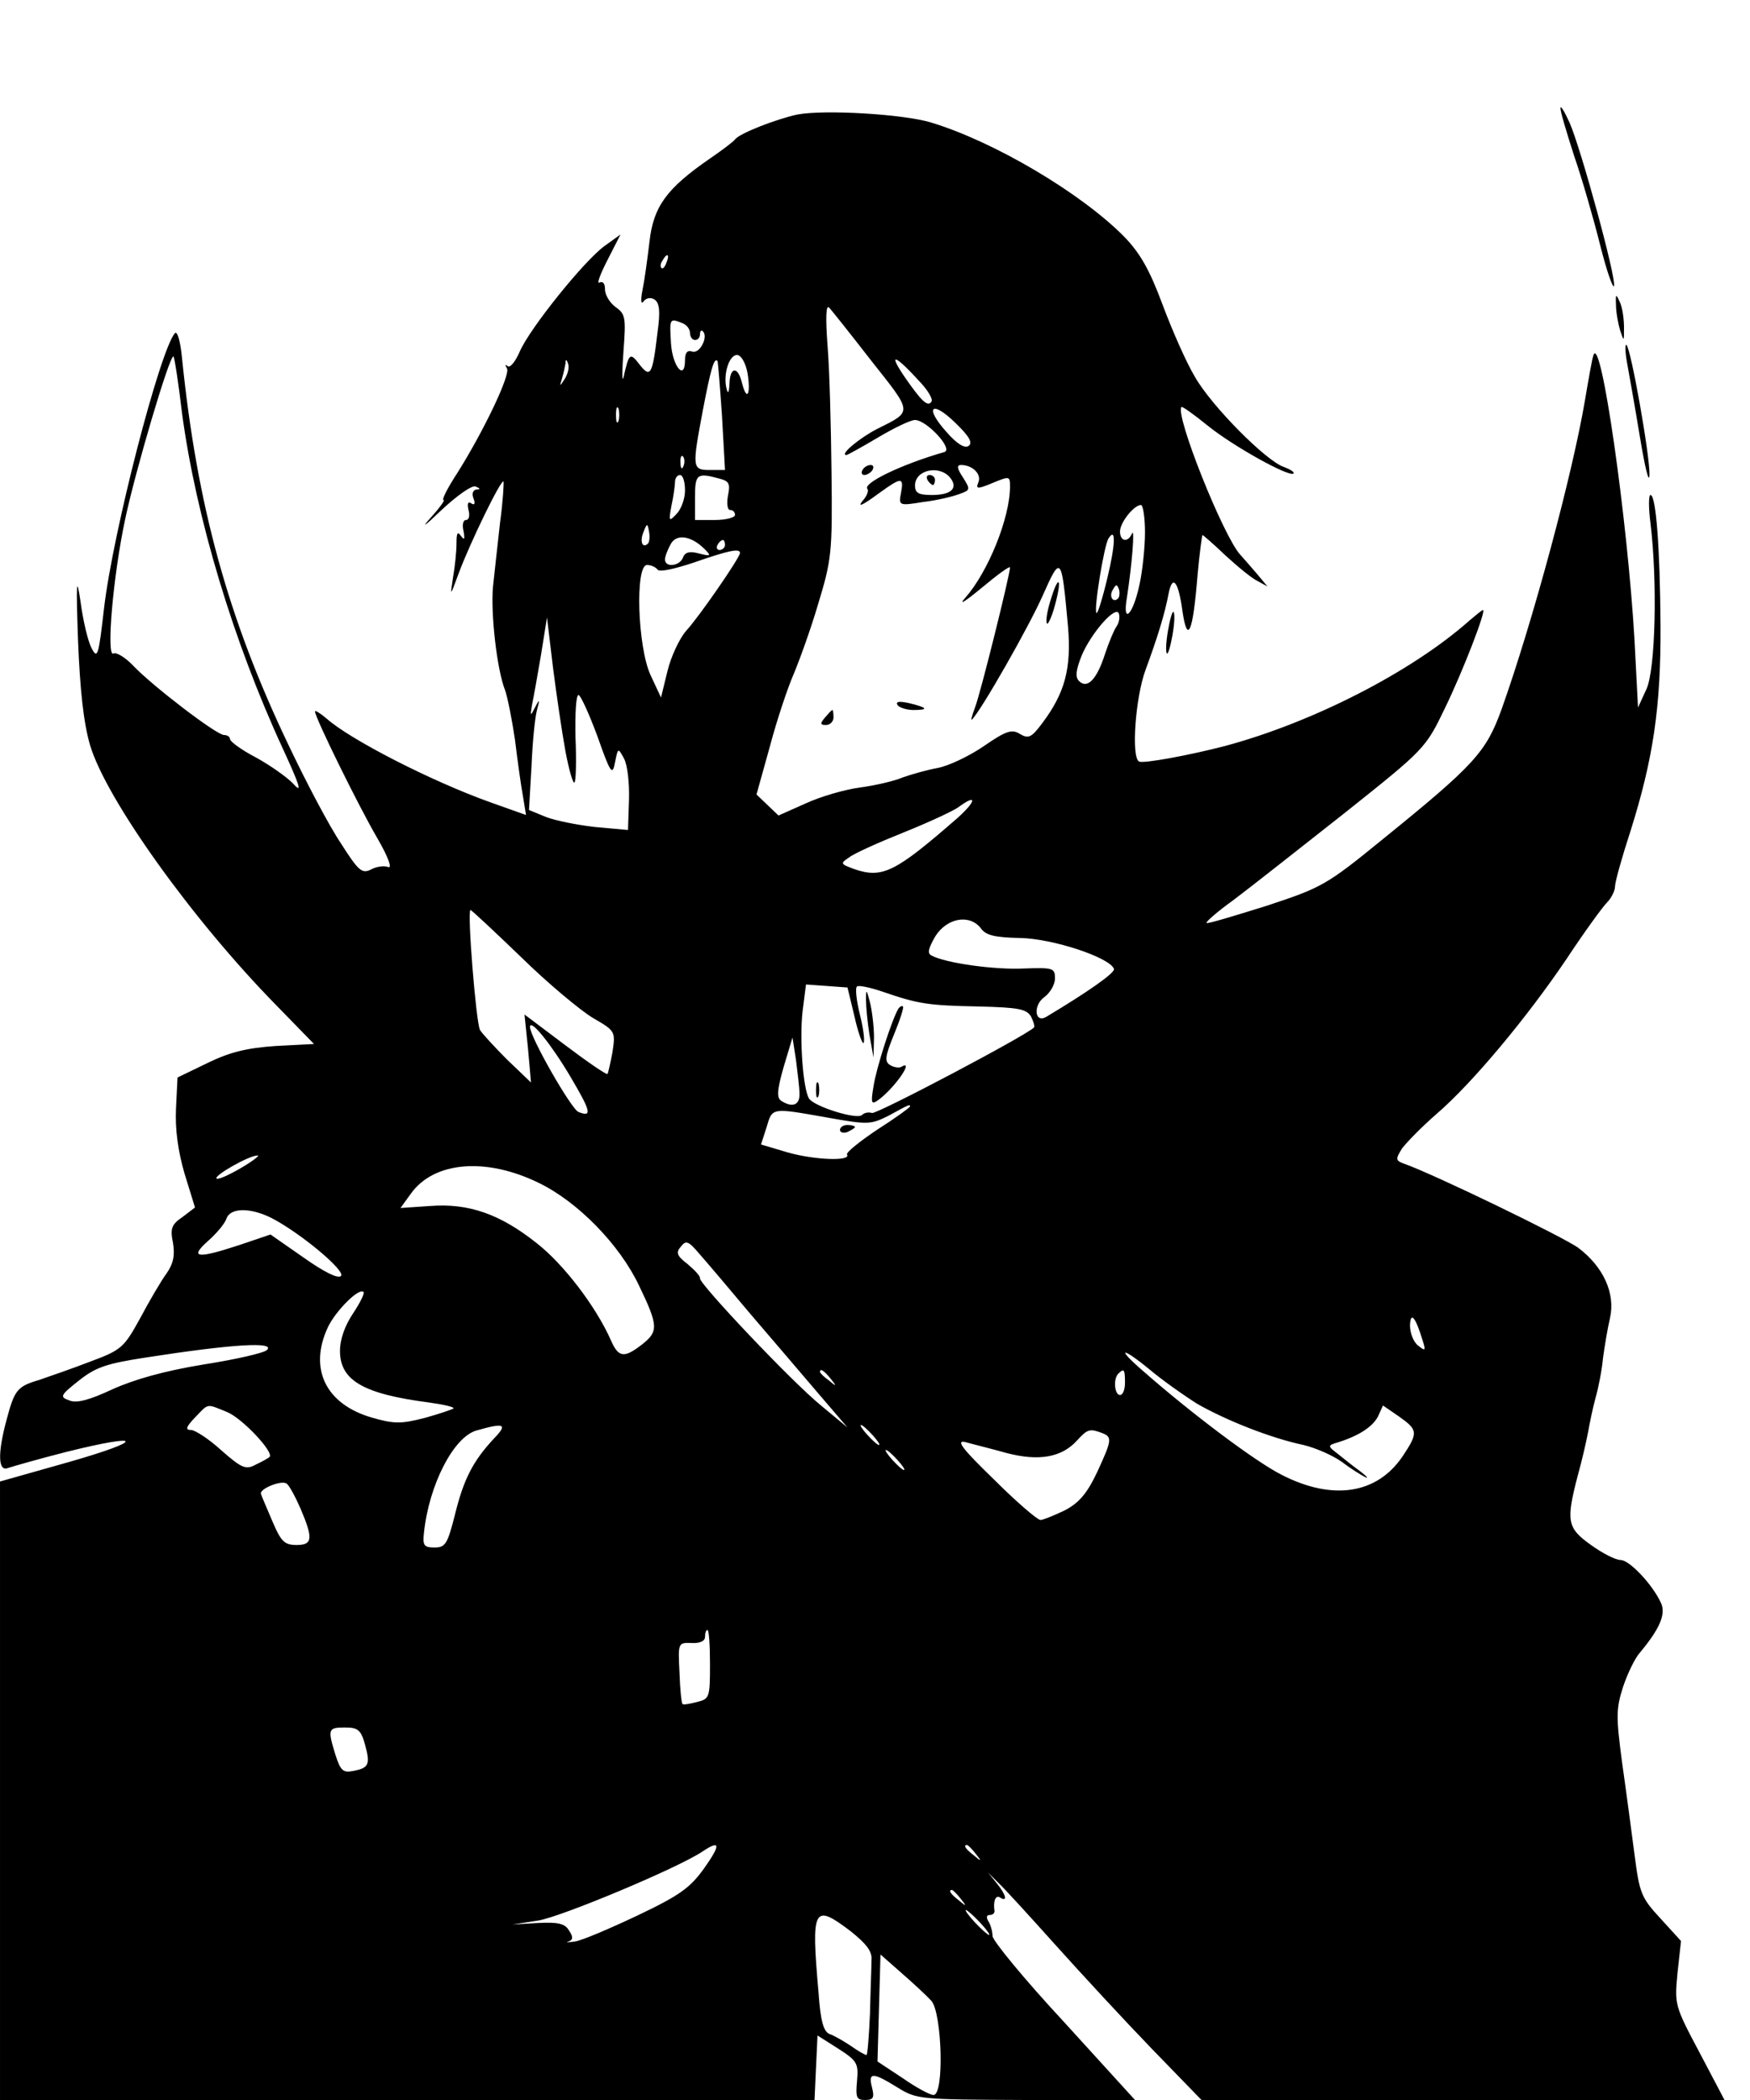 <?xml version="1.0" standalone="no"?>
<!DOCTYPE svg PUBLIC "-//W3C//DTD SVG 20010904//EN"
 "http://www.w3.org/TR/2001/REC-SVG-20010904/DTD/svg10.dtd">
<svg version="1.0" xmlns="http://www.w3.org/2000/svg"
 width="350pt" height="420pt" viewBox="0 0 350 420"
 preserveAspectRatio="xMidYMid meet">

<g transform="translate(0,420) scale(0.1,-0.1)"
fill="#000000" stroke="none">
<path d="M3121 3984 c-1 -5 12 -48 27 -95 16 -46 39 -126 52 -178 13 -52 26
-89 28 -83 5 15 -66 275 -89 327 -10 22 -18 35 -18 29z"/>
<path d="M1595 3971 c-42 -9 -117 -38 -125 -50 -3 -4 -25 -21 -50 -38 -87 -60
-113 -96 -121 -166 -4 -34 -10 -78 -14 -97 -4 -20 -3 -30 2 -23 5 7 14 9 22 4
10 -7 12 -23 6 -66 -10 -85 -14 -92 -36 -64 -19 25 -21 23 -32 -26 -3 -11 -3
13 0 53 5 67 4 74 -16 88 -11 8 -21 24 -21 35 0 12 -4 17 -11 14 -6 -4 1 16
16 45 l26 51 -32 -23 c-41 -30 -148 -163 -169 -210 -9 -21 -20 -35 -25 -30 -5
4 -5 2 -1 -5 7 -13 -47 -126 -100 -210 -19 -29 -31 -53 -27 -53 4 0 -9 -17
-27 -37 -19 -21 -9 -14 22 16 32 30 62 51 69 48 10 -4 10 -6 2 -6 -7 -1 -10
-8 -6 -18 4 -10 2 -14 -4 -10 -7 5 -9 0 -6 -13 3 -11 1 -20 -5 -20 -6 0 -8
-10 -5 -22 3 -17 2 -19 -5 -10 -7 10 -9 6 -9 -15 0 -15 -3 -46 -7 -68 -6 -39
-6 -39 12 10 22 59 84 187 89 182 1 -2 -1 -39 -7 -83 -5 -43 -11 -101 -14
-127 -5 -54 8 -167 24 -207 5 -14 14 -59 20 -100 5 -41 12 -92 16 -113 l6 -37
-73 26 c-117 42 -279 125 -326 167 -13 11 -23 17 -23 14 0 -12 87 -189 125
-254 22 -38 30 -61 21 -57 -8 3 -23 1 -34 -5 -18 -9 -25 -3 -60 52 -23 34 -70
123 -105 197 -121 253 -183 479 -213 774 -3 32 -9 54 -14 50 -30 -34 -124
-397 -142 -551 -11 -96 -13 -102 -25 -79 -7 13 -17 55 -22 93 -8 54 -9 39 -5
-77 4 -100 11 -165 24 -210 32 -108 205 -350 373 -521 l75 -77 -77 -4 c-57 -4
-91 -12 -136 -34 l-60 -29 -3 -62 c-2 -42 4 -85 17 -130 l21 -68 -25 -19 c-22
-15 -25 -23 -19 -52 4 -24 1 -41 -13 -61 -11 -15 -35 -56 -53 -90 -32 -58 -37
-63 -99 -86 -36 -14 -83 -30 -103 -37 -44 -13 -49 -20 -65 -80 -18 -67 -17
-104 3 -96 9 3 61 18 116 32 156 39 160 24 6 -20 l-138 -39 0 -618 0 -619 815
0 814 0 3 65 3 64 41 -26 c39 -25 41 -30 38 -65 -3 -33 -1 -38 16 -38 17 0 19
5 14 25 -8 31 1 31 51 0 39 -24 44 -24 258 -25 l217 0 -142 156 c-79 85 -143
163 -143 172 0 9 -4 23 -8 29 -5 8 -4 13 2 13 6 0 10 3 10 8 -3 19 2 33 11 27
16 -10 12 6 -7 29 l-17 21 20 -20 c12 -11 63 -67 115 -125 52 -58 138 -151
193 -208 l99 -102 523 0 523 0 -50 95 c-50 94 -50 96 -44 159 l7 64 -41 45
c-39 42 -42 51 -52 128 -6 46 -17 129 -25 185 -12 91 -12 106 2 150 9 27 24
58 34 69 40 48 52 77 42 99 -17 37 -63 86 -81 86 -10 0 -37 14 -59 30 -48 34
-50 48 -27 137 9 32 18 72 21 88 3 17 9 47 15 69 6 21 13 57 15 80 3 22 9 59
14 80 11 49 -13 102 -63 140 -28 21 -292 149 -350 169 -16 6 -16 9 -3 30 9 12
39 43 69 69 72 62 181 193 260 310 35 53 72 104 81 113 9 9 16 24 16 32 0 9
14 59 31 111 45 143 61 247 60 412 -1 154 -9 260 -20 260 -4 0 -4 -26 0 -57
14 -116 10 -291 -8 -331 l-17 -37 -7 135 c-14 241 -67 612 -82 570 -3 -8 -10
-49 -17 -90 -25 -148 -104 -442 -167 -619 -31 -85 -53 -110 -237 -259 -114
-93 -122 -97 -234 -134 -64 -20 -117 -36 -119 -34 -2 2 22 23 54 46 32 24 131
102 221 173 162 129 163 130 202 211 36 74 83 196 76 196 -2 0 -14 -10 -27
-21 -116 -103 -314 -204 -489 -251 -69 -18 -165 -36 -172 -31 -16 9 -7 129 13
183 24 65 39 114 46 152 8 41 20 25 28 -35 10 -67 21 -42 30 72 4 44 9 81 10
81 1 0 22 -18 46 -41 24 -22 53 -46 64 -51 l20 -11 -20 24 c-11 13 -26 30 -34
39 -34 36 -132 282 -118 296 1 2 25 -15 52 -37 52 -42 164 -104 172 -96 2 3
-6 8 -19 13 -35 11 -145 122 -178 180 -17 28 -46 94 -65 145 -26 70 -45 103
-77 136 -86 87 -260 190 -386 228 -56 17 -213 26 -267 16z m-262 -296 c-3 -9
-8 -14 -10 -11 -3 3 -2 9 2 15 9 16 15 13 8 -4z m410 -197 c83 -105 83 -100
11 -136 -35 -18 -76 -52 -61 -52 2 0 31 16 63 35 32 19 65 35 74 35 23 0 77
-58 59 -64 -87 -25 -165 -63 -154 -74 2 -3 0 -11 -6 -19 -17 -20 -7 -16 31 12
43 31 48 31 42 -1 -5 -25 -4 -26 44 -18 27 3 60 11 73 16 22 8 22 9 7 33 -12
18 -13 25 -4 25 23 0 41 -18 35 -34 -6 -14 -3 -15 28 -2 34 14 35 14 35 -7 0
-63 -44 -171 -89 -222 -15 -17 -2 -9 32 19 31 26 57 45 57 41 0 -14 -59 -252
-70 -280 -6 -16 -9 -27 -6 -24 19 19 114 186 141 247 37 83 38 82 51 -61 7
-84 -6 -133 -52 -194 -21 -28 -27 -31 -44 -21 -16 10 -27 7 -72 -24 -29 -20
-71 -40 -93 -44 -22 -4 -53 -13 -70 -19 -16 -7 -55 -16 -85 -20 -30 -4 -79
-18 -109 -32 l-54 -24 -22 21 -22 21 27 97 c14 53 36 118 47 143 11 26 34 89
49 140 27 89 29 103 27 264 -1 94 -4 208 -8 255 -4 54 -3 81 3 75 5 -5 43 -53
85 -107z m-379 76 c9 -3 16 -12 16 -20 0 -8 5 -14 10 -14 6 0 10 5 10 12 0 6
3 9 6 5 11 -11 -7 -46 -22 -40 -9 3 -14 -2 -14 -17 0 -43 -25 -13 -28 33 -3
50 -3 51 22 41z m-1000 -180 c28 -209 103 -458 202 -672 34 -74 39 -90 21 -70
-12 13 -46 37 -75 53 -29 15 -52 32 -52 37 0 4 -5 8 -12 8 -15 0 -143 98 -182
139 -16 17 -34 27 -39 24 -15 -9 -1 154 23 267 20 96 90 333 97 327 2 -2 10
-53 17 -113z m1131 80 c7 -42 -1 -59 -11 -20 -8 34 -24 33 -25 -1 -1 -19 -3
-22 -6 -10 -7 28 5 67 21 67 8 0 17 -15 21 -36z m346 -19 c15 -16 25 -33 22
-38 -7 -12 -20 0 -55 51 -33 49 -17 42 33 -13z m-711 8 c-11 -17 -11 -17 -6 0
3 10 6 24 7 30 0 9 2 9 5 0 3 -7 0 -20 -6 -30z m314 -75 l6 -108 -30 0 c-36 0
-36 4 -14 121 15 78 22 105 29 97 1 -2 5 -51 9 -110z m-207 -10 c-3 -7 -5 -2
-5 12 0 14 2 19 5 13 2 -7 2 -19 0 -25z m700 -50 c-8 -5 -23 4 -44 28 -45 50
-30 65 18 18 28 -27 35 -40 26 -46z m-570 -40 c-3 -8 -6 -5 -6 6 -1 11 2 17 5
13 3 -3 4 -12 1 -19z m533 -23 c17 -21 3 -35 -36 -35 -27 0 -34 4 -34 19 0 31
48 42 70 16z m-530 -26 c0 -17 -8 -38 -17 -47 -15 -16 -16 -15 -10 17 4 18 7
40 7 47 0 8 5 14 10 14 6 0 10 -14 10 -31z m68 24 c20 -5 23 -10 18 -34 -3
-16 -1 -29 4 -29 6 0 10 -4 10 -10 0 -5 -18 -10 -40 -10 l-40 0 0 45 c0 47 4
50 48 38z m852 -108 c0 -29 -5 -77 -11 -104 -13 -62 -35 -82 -25 -25 10 65 16
140 10 127 -8 -19 -24 -16 -24 4 0 18 28 53 42 53 4 0 8 -25 8 -55z m-994 -22
c-11 -11 -17 4 -9 23 7 18 8 18 11 1 2 -10 1 -21 -2 -24z m113 -11 c14 -14 13
-15 -11 -9 -18 5 -28 3 -32 -8 -6 -17 -36 -21 -36 -4 0 6 5 19 11 30 11 22 41
18 68 -9z m806 -57 c-10 -42 -20 -74 -22 -71 -6 5 15 135 24 149 15 24 14 -11
-2 -78z m-765 65 c0 -5 -5 -10 -11 -10 -5 0 -7 5 -4 10 3 6 8 10 11 10 2 0 4
-4 4 -10z m30 -16 c0 -9 -82 -128 -108 -156 -13 -15 -30 -51 -37 -80 l-13 -53
-21 45 c-26 57 -31 220 -7 220 8 0 17 -4 21 -9 3 -6 34 1 73 14 69 24 92 29
92 19z m756 -91 c-10 -10 -19 5 -10 18 6 11 8 11 12 0 2 -7 1 -15 -2 -18z m-3
-56 c-5 -7 -15 -31 -23 -55 -16 -50 -35 -71 -52 -54 -8 8 -6 22 5 50 19 46 70
104 75 84 2 -7 0 -18 -5 -25z m-1102 -250 c7 -37 15 -65 18 -62 3 3 4 44 2 90
-1 47 1 85 6 85 4 0 21 -37 38 -83 26 -74 30 -79 35 -52 6 30 6 30 18 8 7 -13
11 -49 10 -83 l-2 -60 -66 6 c-36 4 -80 13 -98 20 l-34 14 5 87 c2 49 7 99 11
113 6 22 5 23 -4 5 -9 -18 -10 -18 -6 5 3 14 11 59 18 100 l12 75 12 -100 c7
-55 18 -130 25 -168z m784 -133 c-124 -108 -150 -122 -207 -102 -27 10 -28 11
-10 23 10 8 59 30 109 50 50 20 99 43 109 50 39 29 37 13 -1 -21z m-872 -279
c53 -52 118 -106 143 -121 45 -26 45 -27 39 -68 -4 -22 -9 -43 -10 -44 -2 -2
-40 24 -85 58 l-81 61 7 -68 6 -68 -47 45 c-25 25 -50 52 -55 60 -8 15 -26
240 -19 240 2 0 48 -43 102 -95z m919 58 c10 -14 29 -18 78 -19 65 -1 180 -39
188 -62 2 -8 -54 -47 -136 -96 -23 -13 -26 24 -3 40 11 8 21 25 21 37 0 21 -4
22 -62 20 -59 -3 -158 11 -185 26 -9 4 -6 15 8 39 24 37 69 44 91 15z m-253
-176 c7 -32 16 -56 18 -53 3 3 0 28 -7 56 -7 28 -10 54 -6 57 3 3 27 -2 53
-11 70 -24 89 -27 191 -29 79 -2 95 -5 104 -20 5 -10 8 -20 6 -22 -17 -17
-315 -174 -324 -171 -6 2 -15 1 -20 -4 -10 -10 -96 17 -106 33 -12 20 -19 117
-13 173 l7 55 42 -3 41 -3 14 -58z m-569 -119 c42 -71 45 -83 17 -72 -14 5
-97 150 -97 170 0 18 42 -34 80 -98z m459 -35 c1 -23 -14 -29 -36 -15 -10 6
-9 21 4 67 l18 60 7 -45 c3 -25 7 -55 7 -67z m221 -26 c0 -2 -29 -23 -65 -46
-36 -24 -63 -46 -61 -50 9 -14 -65 -11 -118 4 l-54 16 11 34 c12 40 8 40 121
20 83 -15 88 -14 124 4 40 22 42 23 42 18z m-1338 -123 c-24 -14 -46 -24 -49
-21 -5 6 65 46 82 46 6 1 -9 -11 -33 -25z m596 -30 c78 -38 161 -123 200 -205
39 -81 39 -92 6 -118 -36 -28 -47 -26 -62 8 -30 68 -95 153 -149 195 -73 58
-136 80 -213 74 l-59 -4 21 29 c46 64 150 73 256 21z m-535 -70 c58 -30 149
-106 139 -116 -6 -6 -34 8 -75 37 l-66 46 -62 -21 c-85 -28 -101 -26 -63 8 17
15 34 35 37 45 8 22 48 22 90 1z m957 -191 c41 -48 102 -119 135 -158 l60 -70
-53 44 c-60 49 -242 242 -242 254 1 5 -11 17 -25 29 -21 16 -24 23 -13 35 10
13 15 11 37 -15 15 -17 60 -70 101 -119z m-794 0 c-16 -24 -26 -51 -26 -75 0
-59 47 -86 178 -103 29 -4 51 -9 49 -12 -3 -2 -29 -11 -58 -19 -47 -12 -61
-12 -106 1 -92 27 -126 98 -87 181 16 33 62 79 71 70 3 -2 -7 -22 -21 -43z
m2139 -53 c7 -22 6 -23 -9 -11 -9 7 -16 25 -16 40 1 29 11 17 25 -29z m-2311
-20 c-6 -6 -63 -19 -127 -29 -79 -13 -139 -30 -183 -50 -45 -21 -71 -28 -85
-22 -20 7 -19 10 19 40 34 27 56 34 134 46 174 27 259 32 242 15z m1861 -108
c58 -33 146 -68 212 -82 25 -6 59 -21 77 -34 17 -13 38 -26 46 -30 8 -4 4 1
-9 11 -14 10 -34 26 -45 35 -21 16 -21 17 -1 23 42 13 70 31 81 52 l10 22 32
-22 c38 -27 39 -32 7 -80 -51 -75 -139 -89 -241 -37 -52 26 -180 122 -279 209
-53 46 -42 48 13 3 26 -22 70 -53 97 -70z m-734 51 c13 -16 12 -17 -3 -4 -10
7 -18 15 -18 17 0 8 8 3 21 -13z m589 -8 c0 -14 -4 -25 -10 -25 -11 0 -14 33
-3 43 11 11 13 8 13 -18z m-1796 -59 c30 -12 95 -81 85 -90 -2 -2 -14 -9 -27
-15 -20 -11 -28 -8 -69 28 -25 23 -53 41 -61 41 -12 0 -10 6 8 25 28 29 22 28
64 11z m534 -53 c-43 -46 -61 -83 -78 -152 -15 -59 -19 -66 -41 -66 -21 0 -24
4 -21 30 10 95 59 191 105 204 56 16 63 13 35 -16z m757 7 c10 -11 16 -20 13
-20 -3 0 -13 9 -23 20 -10 11 -16 20 -13 20 3 0 13 -9 23 -20z m459 4 c21 -8
20 -14 -10 -79 -20 -42 -36 -61 -65 -76 -21 -10 -43 -19 -48 -19 -6 0 -48 36
-93 81 -62 60 -77 79 -58 75 14 -4 51 -13 83 -22 65 -17 111 -9 142 26 20 22
25 23 49 14z m-409 -54 c10 -11 16 -20 13 -20 -3 0 -13 9 -23 20 -10 11 -16
20 -13 20 3 0 13 -9 23 -20z m-1194 -97 c26 -61 24 -73 -8 -73 -24 0 -31 7
-48 47 -11 26 -22 51 -23 55 -4 10 40 28 51 21 5 -3 17 -25 28 -50z m819 -312
c0 -66 -1 -69 -26 -75 -15 -4 -28 -6 -29 -4 -2 2 -5 30 -6 63 -3 59 -3 60 24
59 17 -1 27 4 27 12 0 8 2 14 5 14 3 0 5 -31 5 -69z m-690 -160 c11 -40 8 -47
-24 -53 -20 -4 -25 1 -35 32 -16 52 -15 55 19 55 26 0 32 -5 40 -34z m678
-248 c-28 -39 -49 -54 -133 -94 -55 -26 -111 -50 -125 -52 -14 -2 -20 -2 -13
0 9 3 10 9 1 22 -8 14 -22 17 -62 15 l-51 -3 52 8 c47 8 279 105 328 138 36
24 37 14 3 -34z m543 30 c13 -16 12 -17 -3 -4 -17 13 -22 21 -14 21 2 0 10 -8
17 -17z m-30 -90 c13 -16 12 -17 -3 -4 -17 13 -22 21 -14 21 2 0 10 -8 17 -17z
m39 -48 c13 -14 21 -25 18 -25 -2 0 -15 11 -28 25 -13 14 -21 25 -18 25 2 0
15 -11 28 -25z m-258 -18 c31 -25 43 -40 41 -58 0 -13 -2 -61 -3 -106 -2 -46
-5 -83 -7 -83 -3 0 -17 8 -31 18 -15 10 -34 21 -43 24 -12 5 -18 26 -22 84
-15 170 -10 178 65 121z m161 -139 c21 -25 26 -188 4 -188 -7 0 -35 15 -62 34
l-50 33 3 107 3 107 42 -37 c23 -20 50 -45 60 -56z"/>
<path d="M1725 3260 c-3 -5 -2 -10 4 -10 5 0 13 5 16 10 3 6 2 10 -4 10 -5 0
-13 -4 -16 -10z"/>
<path d="M2101 2999 c-7 -22 -10 -43 -7 -46 2 -3 10 14 16 37 15 55 7 63 -9 9z"/>
<path d="M1795 2790 c3 -5 18 -10 32 -10 32 0 28 5 -10 14 -19 4 -26 3 -22 -4z"/>
<path d="M1650 2765 c-10 -12 -10 -15 2 -15 8 0 15 7 15 15 0 8 -1 15 -2 15
-2 0 -8 -7 -15 -15z"/>
<path d="M1855 3240 c3 -5 8 -10 11 -10 2 0 4 5 4 10 0 6 -5 10 -11 10 -5 0
-7 -4 -4 -10z"/>
<path d="M1732 2200 c0 -14 3 -45 7 -70 l8 -45 1 40 c0 22 -4 54 -8 70 -7 27
-8 28 -8 5z"/>
<path d="M1797 2183 c-13 -21 -45 -121 -50 -156 -6 -35 -4 -37 11 -26 33 25
72 82 44 65 -4 -2 -14 -1 -22 4 -11 7 -10 17 8 61 12 29 20 54 18 56 -2 2 -6
0 -9 -4z"/>
<path d="M1632 2020 c0 -14 2 -19 5 -12 2 6 2 18 0 25 -3 6 -5 1 -5 -13z"/>
<path d="M1680 1940 c0 -5 7 -7 15 -4 8 4 15 8 15 10 0 2 -7 4 -15 4 -8 0 -15
-4 -15 -10z"/>
<path d="M3232 3590 c0 -14 4 -36 8 -50 8 -24 8 -24 8 5 0 17 -3 39 -8 50 -8
18 -9 18 -8 -5z"/>
<path d="M3254 3475 c4 -22 16 -89 26 -150 10 -60 18 -94 19 -75 1 38 -37 252
-46 260 -3 3 -3 -13 1 -35z"/>
<path d="M2336 2939 c-4 -23 -5 -44 -2 -46 2 -2 7 14 11 37 4 23 5 43 2 46 -2
3 -7 -14 -11 -37z"/>
</g>
</svg>
